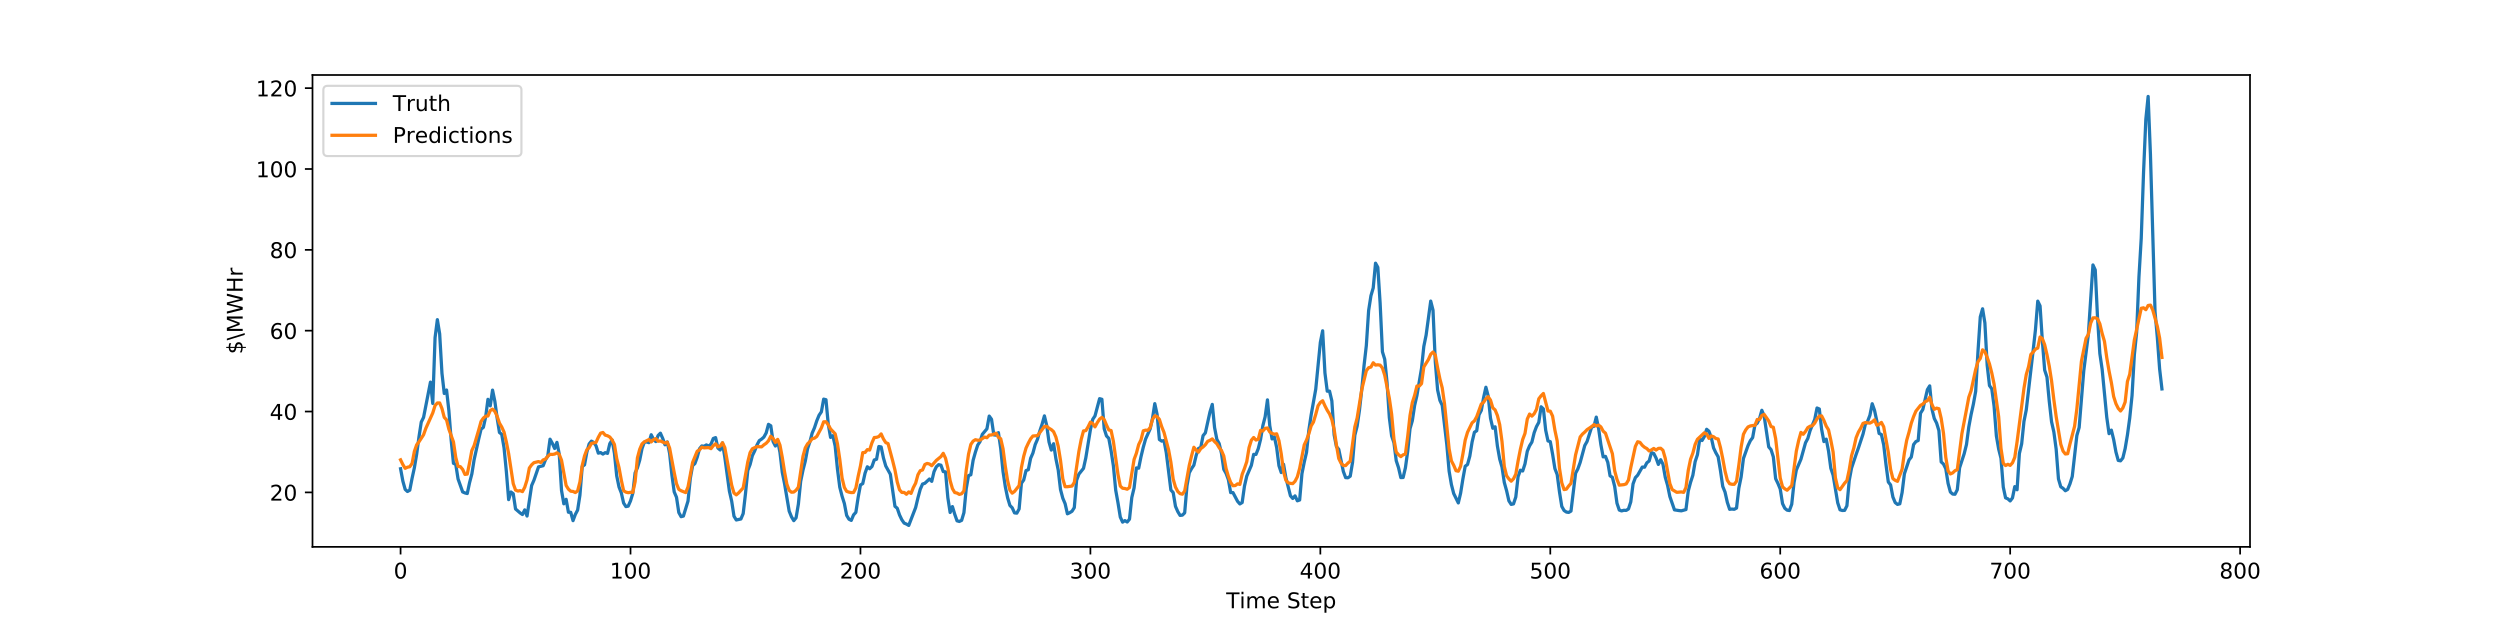 <?xml version="1.0" encoding="utf-8" standalone="no"?>
<!DOCTYPE svg PUBLIC "-//W3C//DTD SVG 1.1//EN"
  "http://www.w3.org/Graphics/SVG/1.1/DTD/svg11.dtd">
<!-- Created with matplotlib (http://matplotlib.org/) -->
<svg height="288pt" version="1.1" viewBox="0 0 1152 288" width="1152pt" xmlns="http://www.w3.org/2000/svg" xmlns:xlink="http://www.w3.org/1999/xlink">
 <defs>
  <style type="text/css">
*{stroke-linecap:butt;stroke-linejoin:round;}
  </style>
 </defs>
 <g id="figure_1">
  <g id="patch_1">
   <path d="M 0 288 
L 1152 288 
L 1152 0 
L 0 0 
z
" style="fill:#ffffff;"/>
  </g>
  <g id="axes_1">
   <g id="patch_2">
    <path d="M 144 252 
L 1036.8 252 
L 1036.8 34.56 
L 144 34.56 
z
" style="fill:#ffffff;"/>
   </g>
   <g id="matplotlib.axis_1">
    <g id="xtick_1">
     <g id="line2d_1">
      <defs>
       <path d="M 0 0 
L 0 3.5 
" id="m31985510e9" style="stroke:#000000;stroke-width:0.8;"/>
      </defs>
      <g>
       <use style="stroke:#000000;stroke-width:0.8;" x="184.582" xlink:href="#m31985510e9" y="252"/>
      </g>
     </g>
     <g id="text_1">
      <!-- 0 -->
      <defs>
       <path d="M 31.781 66.406 
Q 24.172 66.406 20.328 58.906 
Q 16.5 51.422 16.5 36.375 
Q 16.5 21.391 20.328 13.891 
Q 24.172 6.391 31.781 6.391 
Q 39.453 6.391 43.281 13.891 
Q 47.125 21.391 47.125 36.375 
Q 47.125 51.422 43.281 58.906 
Q 39.453 66.406 31.781 66.406 
z
M 31.781 74.219 
Q 44.047 74.219 50.516 64.516 
Q 56.984 54.828 56.984 36.375 
Q 56.984 17.969 50.516 8.266 
Q 44.047 -1.422 31.781 -1.422 
Q 19.531 -1.422 13.062 8.266 
Q 6.594 17.969 6.594 36.375 
Q 6.594 54.828 13.062 64.516 
Q 19.531 74.219 31.781 74.219 
z
" id="DejaVuSans-30"/>
      </defs>
      <g transform="translate(181.401 266.598)scale(0.1 -0.1)">
       <use xlink:href="#DejaVuSans-30"/>
      </g>
     </g>
    </g>
    <g id="xtick_2">
     <g id="line2d_2">
      <g>
       <use style="stroke:#000000;stroke-width:0.8;" x="290.54" xlink:href="#m31985510e9" y="252"/>
      </g>
     </g>
     <g id="text_2">
      <!-- 100 -->
      <defs>
       <path d="M 12.406 8.297 
L 28.516 8.297 
L 28.516 63.922 
L 10.984 60.406 
L 10.984 69.391 
L 28.422 72.906 
L 38.281 72.906 
L 38.281 8.297 
L 54.391 8.297 
L 54.391 0 
L 12.406 0 
z
" id="DejaVuSans-31"/>
      </defs>
      <g transform="translate(280.996 266.598)scale(0.1 -0.1)">
       <use xlink:href="#DejaVuSans-31"/>
       <use x="63.623" xlink:href="#DejaVuSans-30"/>
       <use x="127.246" xlink:href="#DejaVuSans-30"/>
      </g>
     </g>
    </g>
    <g id="xtick_3">
     <g id="line2d_3">
      <g>
       <use style="stroke:#000000;stroke-width:0.8;" x="396.497" xlink:href="#m31985510e9" y="252"/>
      </g>
     </g>
     <g id="text_3">
      <!-- 200 -->
      <defs>
       <path d="M 19.188 8.297 
L 53.609 8.297 
L 53.609 0 
L 7.328 0 
L 7.328 8.297 
Q 12.938 14.109 22.625 23.891 
Q 32.328 33.688 34.812 36.531 
Q 39.547 41.844 41.422 45.531 
Q 43.312 49.219 43.312 52.781 
Q 43.312 58.594 39.234 62.25 
Q 35.156 65.922 28.609 65.922 
Q 23.969 65.922 18.812 64.312 
Q 13.672 62.703 7.812 59.422 
L 7.812 69.391 
Q 13.766 71.781 18.938 73 
Q 24.125 74.219 28.422 74.219 
Q 39.75 74.219 46.484 68.547 
Q 53.219 62.891 53.219 53.422 
Q 53.219 48.922 51.531 44.891 
Q 49.859 40.875 45.406 35.406 
Q 44.188 33.984 37.641 27.219 
Q 31.109 20.453 19.188 8.297 
z
" id="DejaVuSans-32"/>
      </defs>
      <g transform="translate(386.954 266.598)scale(0.1 -0.1)">
       <use xlink:href="#DejaVuSans-32"/>
       <use x="63.623" xlink:href="#DejaVuSans-30"/>
       <use x="127.246" xlink:href="#DejaVuSans-30"/>
      </g>
     </g>
    </g>
    <g id="xtick_4">
     <g id="line2d_4">
      <g>
       <use style="stroke:#000000;stroke-width:0.8;" x="502.455" xlink:href="#m31985510e9" y="252"/>
      </g>
     </g>
     <g id="text_4">
      <!-- 300 -->
      <defs>
       <path d="M 40.578 39.312 
Q 47.656 37.797 51.625 33 
Q 55.609 28.219 55.609 21.188 
Q 55.609 10.406 48.188 4.484 
Q 40.766 -1.422 27.094 -1.422 
Q 22.516 -1.422 17.656 -0.516 
Q 12.797 0.391 7.625 2.203 
L 7.625 11.719 
Q 11.719 9.328 16.594 8.109 
Q 21.484 6.891 26.812 6.891 
Q 36.078 6.891 40.938 10.547 
Q 45.797 14.203 45.797 21.188 
Q 45.797 27.641 41.281 31.266 
Q 36.766 34.906 28.719 34.906 
L 20.219 34.906 
L 20.219 43.016 
L 29.109 43.016 
Q 36.375 43.016 40.234 45.922 
Q 44.094 48.828 44.094 54.297 
Q 44.094 59.906 40.109 62.906 
Q 36.141 65.922 28.719 65.922 
Q 24.656 65.922 20.016 65.031 
Q 15.375 64.156 9.812 62.312 
L 9.812 71.094 
Q 15.438 72.656 20.344 73.438 
Q 25.25 74.219 29.594 74.219 
Q 40.828 74.219 47.359 69.109 
Q 53.906 64.016 53.906 55.328 
Q 53.906 49.266 50.438 45.094 
Q 46.969 40.922 40.578 39.312 
z
" id="DejaVuSans-33"/>
      </defs>
      <g transform="translate(492.911 266.598)scale(0.1 -0.1)">
       <use xlink:href="#DejaVuSans-33"/>
       <use x="63.623" xlink:href="#DejaVuSans-30"/>
       <use x="127.246" xlink:href="#DejaVuSans-30"/>
      </g>
     </g>
    </g>
    <g id="xtick_5">
     <g id="line2d_5">
      <g>
       <use style="stroke:#000000;stroke-width:0.8;" x="608.413" xlink:href="#m31985510e9" y="252"/>
      </g>
     </g>
     <g id="text_5">
      <!-- 400 -->
      <defs>
       <path d="M 37.797 64.312 
L 12.891 25.391 
L 37.797 25.391 
z
M 35.203 72.906 
L 47.609 72.906 
L 47.609 25.391 
L 58.016 25.391 
L 58.016 17.188 
L 47.609 17.188 
L 47.609 0 
L 37.797 0 
L 37.797 17.188 
L 4.891 17.188 
L 4.891 26.703 
z
" id="DejaVuSans-34"/>
      </defs>
      <g transform="translate(598.869 266.598)scale(0.1 -0.1)">
       <use xlink:href="#DejaVuSans-34"/>
       <use x="63.623" xlink:href="#DejaVuSans-30"/>
       <use x="127.246" xlink:href="#DejaVuSans-30"/>
      </g>
     </g>
    </g>
    <g id="xtick_6">
     <g id="line2d_6">
      <g>
       <use style="stroke:#000000;stroke-width:0.8;" x="714.371" xlink:href="#m31985510e9" y="252"/>
      </g>
     </g>
     <g id="text_6">
      <!-- 500 -->
      <defs>
       <path d="M 10.797 72.906 
L 49.516 72.906 
L 49.516 64.594 
L 19.828 64.594 
L 19.828 46.734 
Q 21.969 47.469 24.109 47.828 
Q 26.266 48.188 28.422 48.188 
Q 40.625 48.188 47.75 41.5 
Q 54.891 34.812 54.891 23.391 
Q 54.891 11.625 47.562 5.094 
Q 40.234 -1.422 26.906 -1.422 
Q 22.312 -1.422 17.547 -0.641 
Q 12.797 0.141 7.719 1.703 
L 7.719 11.625 
Q 12.109 9.234 16.797 8.062 
Q 21.484 6.891 26.703 6.891 
Q 35.156 6.891 40.078 11.328 
Q 45.016 15.766 45.016 23.391 
Q 45.016 31 40.078 35.438 
Q 35.156 39.891 26.703 39.891 
Q 22.75 39.891 18.812 39.016 
Q 14.891 38.141 10.797 36.281 
z
" id="DejaVuSans-35"/>
      </defs>
      <g transform="translate(704.827 266.598)scale(0.1 -0.1)">
       <use xlink:href="#DejaVuSans-35"/>
       <use x="63.623" xlink:href="#DejaVuSans-30"/>
       <use x="127.246" xlink:href="#DejaVuSans-30"/>
      </g>
     </g>
    </g>
    <g id="xtick_7">
     <g id="line2d_7">
      <g>
       <use style="stroke:#000000;stroke-width:0.8;" x="820.328" xlink:href="#m31985510e9" y="252"/>
      </g>
     </g>
     <g id="text_7">
      <!-- 600 -->
      <defs>
       <path d="M 33.016 40.375 
Q 26.375 40.375 22.484 35.828 
Q 18.609 31.297 18.609 23.391 
Q 18.609 15.531 22.484 10.953 
Q 26.375 6.391 33.016 6.391 
Q 39.656 6.391 43.531 10.953 
Q 47.406 15.531 47.406 23.391 
Q 47.406 31.297 43.531 35.828 
Q 39.656 40.375 33.016 40.375 
z
M 52.594 71.297 
L 52.594 62.312 
Q 48.875 64.062 45.094 64.984 
Q 41.312 65.922 37.594 65.922 
Q 27.828 65.922 22.672 59.328 
Q 17.531 52.734 16.797 39.406 
Q 19.672 43.656 24.016 45.922 
Q 28.375 48.188 33.594 48.188 
Q 44.578 48.188 50.953 41.516 
Q 57.328 34.859 57.328 23.391 
Q 57.328 12.156 50.688 5.359 
Q 44.047 -1.422 33.016 -1.422 
Q 20.359 -1.422 13.672 8.266 
Q 6.984 17.969 6.984 36.375 
Q 6.984 53.656 15.188 63.938 
Q 23.391 74.219 37.203 74.219 
Q 40.922 74.219 44.703 73.484 
Q 48.484 72.75 52.594 71.297 
z
" id="DejaVuSans-36"/>
      </defs>
      <g transform="translate(810.785 266.598)scale(0.1 -0.1)">
       <use xlink:href="#DejaVuSans-36"/>
       <use x="63.623" xlink:href="#DejaVuSans-30"/>
       <use x="127.246" xlink:href="#DejaVuSans-30"/>
      </g>
     </g>
    </g>
    <g id="xtick_8">
     <g id="line2d_8">
      <g>
       <use style="stroke:#000000;stroke-width:0.8;" x="926.286" xlink:href="#m31985510e9" y="252"/>
      </g>
     </g>
     <g id="text_8">
      <!-- 700 -->
      <defs>
       <path d="M 8.203 72.906 
L 55.078 72.906 
L 55.078 68.703 
L 28.609 0 
L 18.312 0 
L 43.219 64.594 
L 8.203 64.594 
z
" id="DejaVuSans-37"/>
      </defs>
      <g transform="translate(916.742 266.598)scale(0.1 -0.1)">
       <use xlink:href="#DejaVuSans-37"/>
       <use x="63.623" xlink:href="#DejaVuSans-30"/>
       <use x="127.246" xlink:href="#DejaVuSans-30"/>
      </g>
     </g>
    </g>
    <g id="xtick_9">
     <g id="line2d_9">
      <g>
       <use style="stroke:#000000;stroke-width:0.8;" x="1032.244" xlink:href="#m31985510e9" y="252"/>
      </g>
     </g>
     <g id="text_9">
      <!-- 800 -->
      <defs>
       <path d="M 31.781 34.625 
Q 24.75 34.625 20.719 30.859 
Q 16.703 27.094 16.703 20.516 
Q 16.703 13.922 20.719 10.156 
Q 24.75 6.391 31.781 6.391 
Q 38.812 6.391 42.859 10.172 
Q 46.922 13.969 46.922 20.516 
Q 46.922 27.094 42.891 30.859 
Q 38.875 34.625 31.781 34.625 
z
M 21.922 38.812 
Q 15.578 40.375 12.031 44.719 
Q 8.5 49.078 8.5 55.328 
Q 8.5 64.062 14.719 69.141 
Q 20.953 74.219 31.781 74.219 
Q 42.672 74.219 48.875 69.141 
Q 55.078 64.062 55.078 55.328 
Q 55.078 49.078 51.531 44.719 
Q 48 40.375 41.703 38.812 
Q 48.828 37.156 52.797 32.312 
Q 56.781 27.484 56.781 20.516 
Q 56.781 9.906 50.312 4.234 
Q 43.844 -1.422 31.781 -1.422 
Q 19.734 -1.422 13.25 4.234 
Q 6.781 9.906 6.781 20.516 
Q 6.781 27.484 10.781 32.312 
Q 14.797 37.156 21.922 38.812 
z
M 18.312 54.391 
Q 18.312 48.734 21.844 45.562 
Q 25.391 42.391 31.781 42.391 
Q 38.141 42.391 41.719 45.562 
Q 45.312 48.734 45.312 54.391 
Q 45.312 60.062 41.719 63.234 
Q 38.141 66.406 31.781 66.406 
Q 25.391 66.406 21.844 63.234 
Q 18.312 60.062 18.312 54.391 
z
" id="DejaVuSans-38"/>
      </defs>
      <g transform="translate(1022.7 266.598)scale(0.1 -0.1)">
       <use xlink:href="#DejaVuSans-38"/>
       <use x="63.623" xlink:href="#DejaVuSans-30"/>
       <use x="127.246" xlink:href="#DejaVuSans-30"/>
      </g>
     </g>
    </g>
    <g id="text_10">
     <!-- Time Step -->
     <defs>
      <path d="M -0.297 72.906 
L 61.375 72.906 
L 61.375 64.594 
L 35.5 64.594 
L 35.5 0 
L 25.594 0 
L 25.594 64.594 
L -0.297 64.594 
z
" id="DejaVuSans-54"/>
      <path d="M 9.422 54.688 
L 18.406 54.688 
L 18.406 0 
L 9.422 0 
z
M 9.422 75.984 
L 18.406 75.984 
L 18.406 64.594 
L 9.422 64.594 
z
" id="DejaVuSans-69"/>
      <path d="M 52 44.188 
Q 55.375 50.25 60.062 53.125 
Q 64.75 56 71.094 56 
Q 79.641 56 84.281 50.016 
Q 88.922 44.047 88.922 33.016 
L 88.922 0 
L 79.891 0 
L 79.891 32.719 
Q 79.891 40.578 77.094 44.375 
Q 74.312 48.188 68.609 48.188 
Q 61.625 48.188 57.562 43.547 
Q 53.516 38.922 53.516 30.906 
L 53.516 0 
L 44.484 0 
L 44.484 32.719 
Q 44.484 40.625 41.703 44.406 
Q 38.922 48.188 33.109 48.188 
Q 26.219 48.188 22.156 43.531 
Q 18.109 38.875 18.109 30.906 
L 18.109 0 
L 9.078 0 
L 9.078 54.688 
L 18.109 54.688 
L 18.109 46.188 
Q 21.188 51.219 25.484 53.609 
Q 29.781 56 35.688 56 
Q 41.656 56 45.828 52.969 
Q 50 49.953 52 44.188 
z
" id="DejaVuSans-6d"/>
      <path d="M 56.203 29.594 
L 56.203 25.203 
L 14.891 25.203 
Q 15.484 15.922 20.484 11.062 
Q 25.484 6.203 34.422 6.203 
Q 39.594 6.203 44.453 7.469 
Q 49.312 8.734 54.109 11.281 
L 54.109 2.781 
Q 49.266 0.734 44.188 -0.344 
Q 39.109 -1.422 33.891 -1.422 
Q 20.797 -1.422 13.156 6.188 
Q 5.516 13.812 5.516 26.812 
Q 5.516 40.234 12.766 48.109 
Q 20.016 56 32.328 56 
Q 43.359 56 49.781 48.891 
Q 56.203 41.797 56.203 29.594 
z
M 47.219 32.234 
Q 47.125 39.594 43.094 43.984 
Q 39.062 48.391 32.422 48.391 
Q 24.906 48.391 20.391 44.141 
Q 15.875 39.891 15.188 32.172 
z
" id="DejaVuSans-65"/>
      <path id="DejaVuSans-20"/>
      <path d="M 53.516 70.516 
L 53.516 60.891 
Q 47.906 63.578 42.922 64.891 
Q 37.938 66.219 33.297 66.219 
Q 25.25 66.219 20.875 63.094 
Q 16.5 59.969 16.5 54.203 
Q 16.5 49.359 19.406 46.891 
Q 22.312 44.438 30.422 42.922 
L 36.375 41.703 
Q 47.406 39.594 52.656 34.297 
Q 57.906 29 57.906 20.125 
Q 57.906 9.516 50.797 4.047 
Q 43.703 -1.422 29.984 -1.422 
Q 24.812 -1.422 18.969 -0.25 
Q 13.141 0.922 6.891 3.219 
L 6.891 13.375 
Q 12.891 10.016 18.656 8.297 
Q 24.422 6.594 29.984 6.594 
Q 38.422 6.594 43.016 9.906 
Q 47.609 13.234 47.609 19.391 
Q 47.609 24.75 44.312 27.781 
Q 41.016 30.812 33.5 32.328 
L 27.484 33.5 
Q 16.453 35.688 11.516 40.375 
Q 6.594 45.062 6.594 53.422 
Q 6.594 63.094 13.406 68.656 
Q 20.219 74.219 32.172 74.219 
Q 37.312 74.219 42.625 73.281 
Q 47.953 72.359 53.516 70.516 
z
" id="DejaVuSans-53"/>
      <path d="M 18.312 70.219 
L 18.312 54.688 
L 36.812 54.688 
L 36.812 47.703 
L 18.312 47.703 
L 18.312 18.016 
Q 18.312 11.328 20.141 9.422 
Q 21.969 7.516 27.594 7.516 
L 36.812 7.516 
L 36.812 0 
L 27.594 0 
Q 17.188 0 13.234 3.875 
Q 9.281 7.766 9.281 18.016 
L 9.281 47.703 
L 2.688 47.703 
L 2.688 54.688 
L 9.281 54.688 
L 9.281 70.219 
z
" id="DejaVuSans-74"/>
      <path d="M 18.109 8.203 
L 18.109 -20.797 
L 9.078 -20.797 
L 9.078 54.688 
L 18.109 54.688 
L 18.109 46.391 
Q 20.953 51.266 25.266 53.625 
Q 29.594 56 35.594 56 
Q 45.562 56 51.781 48.094 
Q 58.016 40.188 58.016 27.297 
Q 58.016 14.406 51.781 6.484 
Q 45.562 -1.422 35.594 -1.422 
Q 29.594 -1.422 25.266 0.953 
Q 20.953 3.328 18.109 8.203 
z
M 48.688 27.297 
Q 48.688 37.203 44.609 42.844 
Q 40.531 48.484 33.406 48.484 
Q 26.266 48.484 22.188 42.844 
Q 18.109 37.203 18.109 27.297 
Q 18.109 17.391 22.188 11.75 
Q 26.266 6.109 33.406 6.109 
Q 40.531 6.109 44.609 11.75 
Q 48.688 17.391 48.688 27.297 
z
" id="DejaVuSans-70"/>
     </defs>
     <g transform="translate(565.038 280.277)scale(0.1 -0.1)">
      <use xlink:href="#DejaVuSans-54"/>
      <use x="61.037" xlink:href="#DejaVuSans-69"/>
      <use x="88.82" xlink:href="#DejaVuSans-6d"/>
      <use x="186.232" xlink:href="#DejaVuSans-65"/>
      <use x="247.756" xlink:href="#DejaVuSans-20"/>
      <use x="279.543" xlink:href="#DejaVuSans-53"/>
      <use x="343.02" xlink:href="#DejaVuSans-74"/>
      <use x="382.229" xlink:href="#DejaVuSans-65"/>
      <use x="443.752" xlink:href="#DejaVuSans-70"/>
     </g>
    </g>
   </g>
   <g id="matplotlib.axis_2">
    <g id="ytick_1">
     <g id="line2d_10">
      <defs>
       <path d="M 0 0 
L -3.5 0 
" id="m943bf4f6ff" style="stroke:#000000;stroke-width:0.8;"/>
      </defs>
      <g>
       <use style="stroke:#000000;stroke-width:0.8;" x="144" xlink:href="#m943bf4f6ff" y="226.892"/>
      </g>
     </g>
     <g id="text_11">
      <!-- 20 -->
      <g transform="translate(124.275 230.691)scale(0.1 -0.1)">
       <use xlink:href="#DejaVuSans-32"/>
       <use x="63.623" xlink:href="#DejaVuSans-30"/>
      </g>
     </g>
    </g>
    <g id="ytick_2">
     <g id="line2d_11">
      <g>
       <use style="stroke:#000000;stroke-width:0.8;" x="144" xlink:href="#m943bf4f6ff" y="189.637"/>
      </g>
     </g>
     <g id="text_12">
      <!-- 40 -->
      <g transform="translate(124.275 193.436)scale(0.1 -0.1)">
       <use xlink:href="#DejaVuSans-34"/>
       <use x="63.623" xlink:href="#DejaVuSans-30"/>
      </g>
     </g>
    </g>
    <g id="ytick_3">
     <g id="line2d_12">
      <g>
       <use style="stroke:#000000;stroke-width:0.8;" x="144" xlink:href="#m943bf4f6ff" y="152.381"/>
      </g>
     </g>
     <g id="text_13">
      <!-- 60 -->
      <g transform="translate(124.275 156.18)scale(0.1 -0.1)">
       <use xlink:href="#DejaVuSans-36"/>
       <use x="63.623" xlink:href="#DejaVuSans-30"/>
      </g>
     </g>
    </g>
    <g id="ytick_4">
     <g id="line2d_13">
      <g>
       <use style="stroke:#000000;stroke-width:0.8;" x="144" xlink:href="#m943bf4f6ff" y="115.126"/>
      </g>
     </g>
     <g id="text_14">
      <!-- 80 -->
      <g transform="translate(124.275 118.925)scale(0.1 -0.1)">
       <use xlink:href="#DejaVuSans-38"/>
       <use x="63.623" xlink:href="#DejaVuSans-30"/>
      </g>
     </g>
    </g>
    <g id="ytick_5">
     <g id="line2d_14">
      <g>
       <use style="stroke:#000000;stroke-width:0.8;" x="144" xlink:href="#m943bf4f6ff" y="77.87"/>
      </g>
     </g>
     <g id="text_15">
      <!-- 100 -->
      <g transform="translate(117.912 81.669)scale(0.1 -0.1)">
       <use xlink:href="#DejaVuSans-31"/>
       <use x="63.623" xlink:href="#DejaVuSans-30"/>
       <use x="127.246" xlink:href="#DejaVuSans-30"/>
      </g>
     </g>
    </g>
    <g id="ytick_6">
     <g id="line2d_15">
      <g>
       <use style="stroke:#000000;stroke-width:0.8;" x="144" xlink:href="#m943bf4f6ff" y="40.615"/>
      </g>
     </g>
     <g id="text_16">
      <!-- 120 -->
      <g transform="translate(117.912 44.414)scale(0.1 -0.1)">
       <use xlink:href="#DejaVuSans-31"/>
       <use x="63.623" xlink:href="#DejaVuSans-32"/>
       <use x="127.246" xlink:href="#DejaVuSans-30"/>
      </g>
     </g>
    </g>
    <g id="text_17">
     <!-- $\MWHr -->
     <defs>
      <path d="M 33.797 -14.703 
L 28.906 -14.703 
L 28.859 0 
Q 23.734 0.094 18.609 1.188 
Q 13.484 2.297 8.297 4.5 
L 8.297 13.281 
Q 13.281 10.156 18.375 8.562 
Q 23.484 6.984 28.906 6.938 
L 28.906 29.203 
Q 18.109 30.953 13.203 35.156 
Q 8.297 39.359 8.297 46.688 
Q 8.297 54.641 13.625 59.219 
Q 18.953 63.812 28.906 64.5 
L 28.906 75.984 
L 33.797 75.984 
L 33.797 64.656 
Q 38.328 64.453 42.578 63.688 
Q 46.828 62.938 50.875 61.625 
L 50.875 53.078 
Q 46.828 55.125 42.547 56.25 
Q 38.281 57.375 33.797 57.562 
L 33.797 36.719 
Q 44.875 35.016 50.094 30.609 
Q 55.328 26.219 55.328 18.609 
Q 55.328 10.359 49.781 5.594 
Q 44.234 0.828 33.797 0.094 
z
M 28.906 37.594 
L 28.906 57.625 
Q 23.25 56.984 20.266 54.391 
Q 17.281 51.812 17.281 47.516 
Q 17.281 43.312 20.031 40.969 
Q 22.797 38.625 28.906 37.594 
z
M 33.797 28.219 
L 33.797 7.078 
Q 39.984 7.906 43.141 10.594 
Q 46.297 13.281 46.297 17.672 
Q 46.297 21.969 43.281 24.5 
Q 40.281 27.047 33.797 28.219 
z
" id="DejaVuSans-24"/>
      <path d="M 8.297 72.906 
L 33.688 -9.281 
L 25.391 -9.281 
L 0 72.906 
z
" id="DejaVuSans-5c"/>
      <path d="M 9.812 72.906 
L 24.516 72.906 
L 43.109 23.297 
L 61.812 72.906 
L 76.516 72.906 
L 76.516 0 
L 66.891 0 
L 66.891 64.016 
L 48.094 14.016 
L 38.188 14.016 
L 19.391 64.016 
L 19.391 0 
L 9.812 0 
z
" id="DejaVuSans-4d"/>
      <path d="M 3.328 72.906 
L 13.281 72.906 
L 28.609 11.281 
L 43.891 72.906 
L 54.984 72.906 
L 70.312 11.281 
L 85.594 72.906 
L 95.609 72.906 
L 77.297 0 
L 64.891 0 
L 49.516 63.281 
L 33.984 0 
L 21.578 0 
z
" id="DejaVuSans-57"/>
      <path d="M 9.812 72.906 
L 19.672 72.906 
L 19.672 43.016 
L 55.516 43.016 
L 55.516 72.906 
L 65.375 72.906 
L 65.375 0 
L 55.516 0 
L 55.516 34.719 
L 19.672 34.719 
L 19.672 0 
L 9.812 0 
z
" id="DejaVuSans-48"/>
      <path d="M 41.109 46.297 
Q 39.594 47.172 37.812 47.578 
Q 36.031 48 33.891 48 
Q 26.266 48 22.188 43.047 
Q 18.109 38.094 18.109 28.812 
L 18.109 0 
L 9.078 0 
L 9.078 54.688 
L 18.109 54.688 
L 18.109 46.188 
Q 20.953 51.172 25.484 53.578 
Q 30.031 56 36.531 56 
Q 37.453 56 38.578 55.875 
Q 39.703 55.766 41.062 55.516 
z
" id="DejaVuSans-72"/>
     </defs>
     <g transform="translate(111.833 163.219)rotate(-90)scale(0.1 -0.1)">
      <use xlink:href="#DejaVuSans-24"/>
      <use x="63.623" xlink:href="#DejaVuSans-5c"/>
      <use x="97.314" xlink:href="#DejaVuSans-4d"/>
      <use x="183.594" xlink:href="#DejaVuSans-57"/>
      <use x="282.471" xlink:href="#DejaVuSans-48"/>
      <use x="357.666" xlink:href="#DejaVuSans-72"/>
     </g>
    </g>
   </g>
   <g id="line2d_16">
    <path clip-path="url(#p7ee56b1c9b)" d="M 184.582 216.011 
L 185.641 221.704 
L 186.701 225.505 
L 187.761 226.48 
L 188.82 225.876 
L 189.88 220.417 
L 190.939 215.562 
L 191.999 209.265 
L 193.058 201.369 
L 194.118 194.486 
L 195.178 192.342 
L 198.356 176.082 
L 199.416 185.908 
L 200.475 155.591 
L 201.535 147.305 
L 202.595 153.836 
L 203.654 172.007 
L 204.714 181.307 
L 205.773 179.727 
L 206.833 189.164 
L 207.893 202.714 
L 208.952 213.495 
L 210.012 213.963 
L 211.071 220.709 
L 213.19 226.675 
L 214.25 227.143 
L 215.31 227.416 
L 216.369 222.444 
L 217.429 218.389 
L 218.488 211.76 
L 220.607 202.187 
L 221.667 197.781 
L 222.727 196.943 
L 223.786 192.147 
L 224.846 184.017 
L 225.905 187.019 
L 226.965 179.766 
L 228.024 184.914 
L 229.084 192.654 
L 230.144 199.283 
L 231.203 200.121 
L 232.263 206.36 
L 233.322 217.219 
L 234.382 230.223 
L 235.442 226.714 
L 236.501 227.513 
L 237.561 234.532 
L 239.68 236.365 
L 240.739 237.086 
L 241.799 234.961 
L 242.859 237.788 
L 244.978 223.731 
L 246.037 221.294 
L 248.156 215.133 
L 250.276 214.607 
L 251.335 211.916 
L 252.395 210.181 
L 253.454 202.382 
L 254.514 204.293 
L 255.574 206.652 
L 256.633 203.845 
L 257.693 209.226 
L 258.752 226.032 
L 259.812 232.154 
L 260.871 230.087 
L 261.931 236.033 
L 262.991 236.072 
L 264.05 239.913 
L 265.11 237.047 
L 266.169 235.039 
L 267.229 228.137 
L 268.288 214.977 
L 269.348 214.197 
L 270.408 208.407 
L 271.467 204.586 
L 272.527 203.279 
L 273.586 203.864 
L 274.646 205.424 
L 275.705 208.816 
L 276.765 208.543 
L 277.825 209.245 
L 278.884 208.582 
L 279.944 208.914 
L 281.003 204.43 
L 282.063 202.753 
L 283.123 208.836 
L 284.182 219.266 
L 285.242 224.414 
L 286.301 227.124 
L 287.361 231.803 
L 288.42 233.44 
L 289.48 233.226 
L 290.54 230.808 
L 291.599 227.28 
L 292.659 217.902 
L 293.718 215.582 
L 294.778 212.033 
L 295.837 206.711 
L 296.897 203.747 
L 297.957 203.63 
L 299.016 203.981 
L 300.076 200.335 
L 301.135 202.441 
L 302.195 203.494 
L 303.254 200.686 
L 304.314 199.614 
L 305.374 202.032 
L 306.433 204.956 
L 307.493 203.65 
L 308.552 208.933 
L 309.612 218.915 
L 310.672 226.656 
L 311.731 229.151 
L 312.791 236.17 
L 313.85 238.081 
L 314.91 237.808 
L 317.029 230.906 
L 318.089 220.456 
L 319.148 214.568 
L 320.208 213.612 
L 321.267 210.707 
L 322.327 206.789 
L 323.386 205.502 
L 324.446 205.638 
L 325.506 205.014 
L 326.565 205.599 
L 327.625 204.664 
L 328.684 202.051 
L 329.744 201.661 
L 330.804 206.457 
L 331.863 207.354 
L 332.923 204.098 
L 333.982 210.649 
L 336.101 226.285 
L 337.161 230.964 
L 338.221 237.866 
L 339.28 239.601 
L 341.399 239.153 
L 342.459 236.657 
L 343.518 227.494 
L 344.578 216.79 
L 345.638 214.061 
L 346.697 209.947 
L 347.757 207.783 
L 348.816 205.053 
L 349.876 203.045 
L 350.935 202.343 
L 351.995 201.408 
L 353.055 199.497 
L 354.114 195.539 
L 355.174 196.202 
L 356.233 203.455 
L 357.293 205.521 
L 358.353 203.065 
L 359.412 208.504 
L 360.472 217.648 
L 361.531 222.971 
L 363.65 235.527 
L 364.71 238.139 
L 365.77 239.913 
L 366.829 238.607 
L 367.889 232.31 
L 368.948 221.82 
L 370.008 216.654 
L 371.067 212.521 
L 372.127 206.769 
L 373.187 203.611 
L 374.246 199.575 
L 375.306 197.138 
L 376.365 193.921 
L 377.425 191.347 
L 378.485 189.788 
L 379.544 183.919 
L 380.604 184.192 
L 381.663 195.5 
L 382.723 201.544 
L 383.782 200.764 
L 384.842 205.521 
L 385.902 216.186 
L 386.961 224.472 
L 388.021 228.625 
L 389.08 231.998 
L 390.14 237.496 
L 391.199 239.25 
L 392.259 239.796 
L 393.319 237.262 
L 394.378 236.092 
L 395.438 229.171 
L 396.497 223.478 
L 397.557 222.834 
L 398.616 218.038 
L 399.676 215.094 
L 400.736 215.991 
L 401.795 214.977 
L 402.855 211.955 
L 403.914 211.624 
L 404.974 205.755 
L 406.034 205.95 
L 407.093 211.039 
L 408.153 214.724 
L 410.272 218.545 
L 412.391 233.304 
L 413.451 234.201 
L 414.51 237.301 
L 415.57 239.523 
L 416.629 241.044 
L 417.689 241.492 
L 418.748 242.116 
L 421.927 233.869 
L 422.987 229.424 
L 424.046 225.466 
L 425.106 223.049 
L 426.165 222.698 
L 428.285 220.729 
L 429.344 221.801 
L 430.404 217.336 
L 431.463 215.094 
L 432.523 214.119 
L 433.583 214.353 
L 434.642 217.297 
L 435.702 217.434 
L 436.761 229.288 
L 437.821 236.15 
L 438.88 233.44 
L 439.94 236.969 
L 441 239.991 
L 442.059 240.284 
L 443.119 239.777 
L 444.178 236.228 
L 445.238 225.193 
L 446.297 219.149 
L 447.357 218.779 
L 448.417 212.092 
L 449.476 208.309 
L 450.536 205.092 
L 451.595 203.494 
L 452.655 200.14 
L 454.774 197.606 
L 455.834 191.737 
L 456.893 193.2 
L 457.953 200.394 
L 459.012 200.53 
L 460.072 199.36 
L 461.132 206.691 
L 462.191 217.258 
L 463.251 224.316 
L 464.31 229.385 
L 465.37 232.914 
L 466.429 233.986 
L 467.489 236.326 
L 468.549 236.462 
L 469.608 234.532 
L 470.668 222.678 
L 471.727 221.177 
L 472.787 216.849 
L 473.846 216.439 
L 474.906 211.195 
L 475.966 208.777 
L 477.025 204.839 
L 478.085 202.402 
L 479.144 198.6 
L 480.204 195.442 
L 481.264 191.64 
L 482.323 196.066 
L 483.383 203.65 
L 484.442 207.393 
L 485.502 204.469 
L 486.561 211.409 
L 487.621 216.537 
L 488.681 225.583 
L 489.74 229.58 
L 490.8 232.095 
L 491.859 236.755 
L 492.919 236.248 
L 493.978 235.585 
L 495.038 233.908 
L 496.098 221.314 
L 497.157 218.467 
L 499.276 215.816 
L 500.336 211 
L 502.455 198.035 
L 503.515 193.258 
L 504.574 191.659 
L 506.693 183.705 
L 507.753 183.997 
L 508.813 197.567 
L 509.872 200.881 
L 510.932 201.993 
L 511.991 207.744 
L 513.051 214.685 
L 514.11 225.837 
L 515.17 231.705 
L 516.23 238.256 
L 517.289 240.596 
L 518.349 239.894 
L 519.408 240.537 
L 520.468 239.231 
L 521.527 229.268 
L 522.587 224.823 
L 523.647 215.621 
L 524.706 215.738 
L 525.766 210.474 
L 526.825 206.067 
L 527.885 202.304 
L 530.004 197.586 
L 531.064 192.849 
L 532.123 186.005 
L 533.183 190.918 
L 534.242 202.538 
L 535.302 203.26 
L 536.362 203.026 
L 537.421 208.602 
L 539.54 225.798 
L 540.6 226.968 
L 541.659 233.323 
L 542.719 235.741 
L 543.779 237.496 
L 544.838 237.379 
L 545.898 236.326 
L 546.957 223.887 
L 548.017 217.863 
L 549.076 215.913 
L 550.136 214.353 
L 551.196 209.869 
L 552.255 206.652 
L 553.315 206.165 
L 554.374 200.745 
L 555.434 199.458 
L 557.553 189.827 
L 558.613 186.356 
L 559.672 197.021 
L 560.732 202.48 
L 561.791 204.391 
L 562.851 208.875 
L 563.911 216.264 
L 564.97 218.116 
L 566.03 221.002 
L 567.089 226.987 
L 568.149 226.987 
L 570.268 231.003 
L 571.328 232.212 
L 572.387 231.569 
L 573.447 224.004 
L 574.506 219.403 
L 576.625 214.431 
L 577.685 209.382 
L 578.745 209.401 
L 579.804 206.75 
L 580.864 202.48 
L 581.923 196.144 
L 582.983 192.01 
L 584.043 184.27 
L 585.102 196.124 
L 586.162 202.265 
L 587.221 201.291 
L 588.281 206.223 
L 589.34 214.607 
L 590.4 217.746 
L 591.46 213.963 
L 592.519 220.085 
L 594.638 228.469 
L 595.698 229.678 
L 596.757 228.508 
L 597.817 230.769 
L 598.877 230.399 
L 599.936 218.253 
L 600.996 212.95 
L 602.055 208.387 
L 603.115 198.23 
L 604.175 191.211 
L 606.294 179.338 
L 608.413 157.794 
L 609.472 152.432 
L 610.532 171.851 
L 611.592 180.254 
L 612.651 180.234 
L 613.711 184.738 
L 614.77 200.394 
L 615.83 205.814 
L 616.889 207.023 
L 619.009 217.239 
L 620.068 220.085 
L 621.128 220.163 
L 622.187 219.422 
L 623.247 213.125 
L 624.306 200.569 
L 625.366 196.378 
L 626.426 189.144 
L 627.485 179.611 
L 628.545 168.497 
L 629.604 159.237 
L 630.664 143.094 
L 631.724 136.289 
L 632.783 132.663 
L 633.843 121.277 
L 634.902 123.188 
L 635.962 139.721 
L 637.021 162.103 
L 638.081 165.573 
L 639.141 176.199 
L 640.2 192.42 
L 641.26 200.862 
L 642.319 203.962 
L 643.379 212.287 
L 644.438 215.504 
L 645.498 220.066 
L 646.558 220.027 
L 647.617 215.543 
L 648.677 207.88 
L 649.736 197.547 
L 650.796 193.882 
L 651.855 186.844 
L 652.915 182.243 
L 655.034 169.765 
L 656.094 159.627 
L 657.153 154.421 
L 659.273 138.746 
L 660.332 142.938 
L 661.392 166.86 
L 662.451 179.708 
L 663.511 184.504 
L 664.57 186.766 
L 666.69 204.897 
L 667.749 217.083 
L 668.809 223.302 
L 669.868 227.435 
L 671.987 231.744 
L 673.047 227.26 
L 674.107 220.651 
L 675.166 214.841 
L 676.226 214.061 
L 677.285 210.201 
L 678.345 203.65 
L 679.405 199.185 
L 680.464 198.503 
L 681.524 191.152 
L 682.583 189.125 
L 683.643 183.217 
L 684.702 178.441 
L 685.762 182.535 
L 686.822 192.712 
L 687.881 197.333 
L 688.941 196.67 
L 690 205.521 
L 691.06 211.526 
L 692.119 215.231 
L 693.179 222.327 
L 694.239 226.129 
L 695.298 230.789 
L 696.358 232.427 
L 697.417 232.193 
L 698.477 229.015 
L 699.536 219.598 
L 700.596 216.673 
L 701.656 217.024 
L 702.715 213.749 
L 703.775 207.939 
L 704.834 205.424 
L 705.894 203.708 
L 706.954 199.38 
L 708.013 196.572 
L 709.073 194.623 
L 710.132 187.448 
L 711.192 188.423 
L 712.251 198.23 
L 713.311 203.182 
L 714.371 203.513 
L 715.43 209.284 
L 716.49 215.913 
L 717.549 218.662 
L 718.609 226.675 
L 719.668 233.362 
L 720.728 235.234 
L 721.788 235.955 
L 722.847 236.131 
L 723.907 235.507 
L 726.026 218.058 
L 727.085 216.05 
L 728.145 213.086 
L 730.264 205.287 
L 731.324 203.416 
L 733.443 196.767 
L 734.503 196.436 
L 735.562 192.205 
L 736.622 197.333 
L 737.681 204.917 
L 738.741 210.532 
L 739.8 210.318 
L 740.86 213.028 
L 741.92 219.266 
L 742.979 219.949 
L 744.039 224.141 
L 745.098 231.861 
L 746.158 235.02 
L 747.217 235.429 
L 748.277 235.137 
L 749.337 235.195 
L 750.396 234.532 
L 751.456 231.276 
L 752.515 222.971 
L 753.575 220.105 
L 754.635 218.974 
L 756.754 215.231 
L 757.813 215.289 
L 758.873 213.262 
L 759.932 212.423 
L 760.992 208.563 
L 762.052 208.953 
L 763.111 211.058 
L 764.171 214.002 
L 765.23 211.838 
L 766.29 213.924 
L 767.349 219.929 
L 768.409 223.595 
L 769.469 228.8 
L 771.588 234.942 
L 773.707 235.273 
L 774.766 235.39 
L 776.886 234.805 
L 777.945 226.285 
L 779.005 222.269 
L 780.064 219.013 
L 781.124 212.716 
L 782.184 209.499 
L 783.243 202.324 
L 784.303 202.987 
L 785.362 201.174 
L 786.422 197.82 
L 787.481 198.717 
L 788.541 201.544 
L 789.601 206.379 
L 790.66 208.641 
L 791.72 210.493 
L 792.779 216.829 
L 793.839 224.141 
L 794.898 226.773 
L 795.958 231.51 
L 797.018 234.688 
L 798.077 234.571 
L 799.137 234.688 
L 800.196 234.103 
L 801.256 224.92 
L 802.316 219.754 
L 803.375 211.273 
L 805.494 205.326 
L 806.554 203.084 
L 807.613 201.661 
L 808.673 195.832 
L 809.733 195.013 
L 810.792 192.868 
L 811.852 189.066 
L 812.911 191.659 
L 815.03 205.95 
L 816.09 207.179 
L 817.15 210.532 
L 818.209 220.573 
L 819.269 222.756 
L 820.328 225.33 
L 821.388 232.056 
L 822.447 234.22 
L 823.507 235.078 
L 824.567 235.254 
L 825.626 232.368 
L 826.686 222.405 
L 827.745 216.615 
L 829.865 211.624 
L 831.984 204.02 
L 833.043 202.051 
L 834.103 198.386 
L 836.222 193.258 
L 837.282 188.014 
L 838.341 188.462 
L 839.401 197.84 
L 840.46 203.474 
L 841.52 202.363 
L 842.579 207.783 
L 843.639 215.757 
L 844.699 218.954 
L 846.818 231.686 
L 847.877 234.922 
L 848.937 235.234 
L 849.996 235.176 
L 851.056 233.07 
L 852.116 221.47 
L 853.175 215.738 
L 855.294 209.401 
L 856.354 206.438 
L 858.473 200.043 
L 859.533 195.617 
L 860.592 194.116 
L 861.652 191.367 
L 862.711 186.044 
L 863.771 189.047 
L 864.831 193.979 
L 865.89 199.731 
L 866.95 200.218 
L 868.009 204.995 
L 869.069 214.119 
L 870.128 222.093 
L 871.188 223.458 
L 872.248 229.034 
L 873.307 231.588 
L 874.367 232.427 
L 875.426 232.154 
L 876.486 226.968 
L 877.546 218.311 
L 879.665 211.955 
L 880.724 210.61 
L 881.784 204.859 
L 882.843 203.474 
L 883.903 202.987 
L 884.963 190.412 
L 886.022 188.735 
L 888.141 179.552 
L 889.201 177.817 
L 890.26 188.579 
L 891.32 192.849 
L 892.38 194.935 
L 893.439 198.386 
L 894.499 212.852 
L 895.558 213.827 
L 896.618 215.991 
L 897.677 222.756 
L 898.737 226.714 
L 899.797 227.669 
L 900.856 227.747 
L 901.916 225.681 
L 902.975 215.582 
L 905.095 209.07 
L 906.154 204.82 
L 907.214 196.767 
L 908.273 191.055 
L 909.333 186.22 
L 910.392 180.332 
L 911.452 162.005 
L 912.512 146.037 
L 913.571 142.294 
L 914.631 148.787 
L 915.69 168.283 
L 916.75 177.68 
L 917.809 179.162 
L 918.869 187.136 
L 919.929 200.862 
L 920.988 206.964 
L 922.048 211.156 
L 923.107 224.453 
L 924.167 229.405 
L 925.226 229.873 
L 926.286 230.828 
L 927.346 229.444 
L 928.405 224.238 
L 929.465 225.681 
L 930.524 209.011 
L 931.584 204.508 
L 932.644 194.155 
L 933.703 188.871 
L 936.882 161.401 
L 937.941 151.906 
L 939.001 138.765 
L 940.061 140.968 
L 941.12 157.131 
L 942.18 170.545 
L 943.239 173.742 
L 944.299 184.933 
L 945.358 194.369 
L 946.418 199.088 
L 947.478 206.989 
L 948.537 220.683 
L 949.597 224.305 
L 950.656 225.022 
L 951.716 226.126 
L 952.776 225.525 
L 953.835 222.969 
L 954.895 219.56 
L 957.014 200.694 
L 958.073 196.956 
L 960.193 170.905 
L 962.312 154.112 
L 964.431 122.094 
L 965.49 124.399 
L 966.55 146.441 
L 967.61 162.944 
L 968.669 170.188 
L 970.788 192.23 
L 971.848 199.823 
L 972.907 198.196 
L 973.967 202.515 
L 975.027 208.306 
L 976.086 212.161 
L 977.146 212.354 
L 978.205 211.037 
L 979.265 206.699 
L 980.325 200.384 
L 981.384 192.579 
L 982.444 182.294 
L 983.503 163.525 
L 984.563 153.201 
L 985.622 127.692 
L 986.682 109.795 
L 987.742 79.54 
L 988.801 54.98 
L 989.861 44.444 
L 990.92 71.154 
L 993.039 143.613 
L 994.099 155.603 
L 995.159 170.072 
L 996.218 179.214 
L 996.218 179.214 
" style="fill:none;stroke:#1f77b4;stroke-linecap:square;stroke-width:1.5;"/>
   </g>
   <g id="line2d_17">
    <path clip-path="url(#p7ee56b1c9b)" d="M 184.582 211.892 
L 185.641 214.074 
L 186.701 215.794 
L 187.761 215.29 
L 188.82 215.06 
L 189.88 213.579 
L 190.939 208.013 
L 191.999 204.966 
L 193.058 203.597 
L 195.178 200.337 
L 196.237 197.349 
L 199.416 190.277 
L 200.475 186.877 
L 201.535 185.689 
L 202.595 185.672 
L 203.654 188.257 
L 204.714 192.318 
L 205.773 193.485 
L 206.833 197.745 
L 208.952 203.614 
L 210.012 210.752 
L 211.071 214.925 
L 212.131 215.046 
L 213.19 216.3 
L 214.25 218.614 
L 215.31 218.456 
L 216.369 213.3 
L 217.429 207.584 
L 218.488 205.3 
L 220.607 198.057 
L 221.667 194.209 
L 222.727 192.662 
L 223.786 191.792 
L 224.846 191.677 
L 225.905 189.162 
L 226.965 188.543 
L 228.024 189.596 
L 229.084 191.824 
L 230.144 194.958 
L 231.203 196.771 
L 232.263 199.102 
L 233.322 203.629 
L 234.382 209.043 
L 236.501 222.875 
L 237.561 225.814 
L 238.62 226.281 
L 239.68 226.089 
L 240.739 226.539 
L 241.799 224.531 
L 242.859 221.17 
L 243.918 215.669 
L 244.978 214.185 
L 246.037 213.202 
L 248.156 212.683 
L 249.216 213.123 
L 250.276 211.94 
L 251.335 211.561 
L 252.395 210.289 
L 253.454 209.345 
L 254.514 209.399 
L 255.574 209.229 
L 256.633 208.656 
L 257.693 209.367 
L 258.752 212.099 
L 260.871 223.697 
L 261.931 225.402 
L 262.991 226.352 
L 264.05 226.456 
L 265.11 226.966 
L 266.169 226.199 
L 267.229 222.083 
L 268.288 214.516 
L 269.348 210.1 
L 270.408 207.249 
L 271.467 206.284 
L 272.527 204.333 
L 274.646 203.85 
L 275.705 201.508 
L 276.765 199.602 
L 277.825 199.284 
L 278.884 200.516 
L 279.944 200.794 
L 281.003 201.382 
L 282.063 202.77 
L 283.123 204.79 
L 284.182 211.297 
L 285.242 215.506 
L 286.301 221.258 
L 287.361 226.126 
L 288.42 226.774 
L 289.48 227.033 
L 290.54 226.857 
L 291.599 226.884 
L 292.659 221.964 
L 293.718 210.992 
L 294.778 207.025 
L 295.837 204.556 
L 296.897 203.617 
L 299.016 202.548 
L 300.076 203.645 
L 301.135 202.561 
L 302.195 202.118 
L 303.254 203.321 
L 304.314 203.214 
L 306.433 204.159 
L 307.493 203.772 
L 308.552 206.453 
L 310.672 217.774 
L 311.731 222.884 
L 312.791 225.499 
L 313.85 226.134 
L 315.969 226.983 
L 317.029 224.394 
L 319.148 213.125 
L 321.267 207.925 
L 322.327 207.311 
L 323.386 206.077 
L 324.446 206.37 
L 326.565 206.25 
L 327.625 206.73 
L 328.684 205.36 
L 329.744 204.495 
L 330.804 205.878 
L 331.863 205.567 
L 332.923 204.016 
L 333.982 206.211 
L 337.161 223.595 
L 338.221 227.188 
L 339.28 228.024 
L 340.34 227.143 
L 342.459 224.822 
L 344.578 212.847 
L 345.638 208.584 
L 346.697 206.765 
L 348.816 205.787 
L 350.935 205.916 
L 351.995 204.981 
L 353.055 204.265 
L 354.114 203.111 
L 355.174 201.016 
L 356.233 202.007 
L 357.293 203.887 
L 358.353 202.464 
L 359.412 205.134 
L 360.472 210.767 
L 361.531 217.49 
L 362.591 223.115 
L 363.65 225.943 
L 364.71 226.81 
L 365.77 226.73 
L 366.829 225.894 
L 367.889 224.473 
L 370.008 210.294 
L 371.067 206.394 
L 372.127 204.524 
L 373.187 203.505 
L 374.246 202.192 
L 375.306 201.905 
L 376.365 201.117 
L 378.485 197.177 
L 379.544 194.372 
L 380.604 194.351 
L 381.663 195.717 
L 382.723 197.668 
L 384.842 199.907 
L 385.902 204.492 
L 386.961 211.607 
L 388.021 220.231 
L 389.08 224.604 
L 390.14 226.409 
L 391.199 226.779 
L 392.259 226.991 
L 393.319 226.924 
L 394.378 224.881 
L 395.438 219.481 
L 396.497 214.698 
L 397.557 208.565 
L 398.616 208.494 
L 399.676 207.187 
L 400.736 207.378 
L 401.795 204.035 
L 402.855 201.62 
L 403.914 201.524 
L 404.974 201.16 
L 406.034 199.951 
L 407.093 202.288 
L 408.153 203.956 
L 409.212 204.401 
L 411.331 212.306 
L 412.391 216.58 
L 413.451 222.1 
L 414.51 225.699 
L 415.57 226.899 
L 416.629 226.909 
L 417.689 227.748 
L 418.748 226.67 
L 419.808 227.361 
L 420.868 224.668 
L 421.927 222.644 
L 422.987 218.761 
L 424.046 216.901 
L 425.106 216.559 
L 426.165 214.058 
L 427.225 213.545 
L 428.285 213.813 
L 429.344 214.586 
L 431.463 212.138 
L 433.583 210.406 
L 434.642 208.896 
L 435.702 211.16 
L 436.761 215.645 
L 437.821 221.493 
L 438.88 225.166 
L 439.94 226.951 
L 441 227.206 
L 442.059 227.815 
L 443.119 227.524 
L 444.178 226.193 
L 445.238 216.687 
L 446.297 209.276 
L 447.357 204.792 
L 448.417 203.265 
L 449.476 202.612 
L 450.536 202.863 
L 451.595 202.81 
L 453.715 201.408 
L 454.774 201.694 
L 455.834 200.506 
L 456.893 200.43 
L 459.012 199.627 
L 460.072 201.536 
L 461.132 202.168 
L 462.191 206.786 
L 463.251 214.883 
L 464.31 221.513 
L 465.37 225.892 
L 466.429 227.244 
L 467.489 226.445 
L 469.608 223.758 
L 470.668 215.458 
L 471.727 210.246 
L 472.787 206.483 
L 473.846 204.211 
L 474.906 202.218 
L 475.966 200.908 
L 478.085 200.74 
L 481.264 196.524 
L 482.323 196.453 
L 483.383 197.347 
L 484.442 197.961 
L 485.502 198.938 
L 486.561 201.417 
L 487.621 205.635 
L 488.681 212.142 
L 489.74 220.643 
L 490.8 224.274 
L 491.859 224.273 
L 493.978 223.976 
L 495.038 222.309 
L 497.157 207.978 
L 498.217 202.493 
L 499.276 198.561 
L 500.336 198.432 
L 501.395 196.686 
L 502.455 194.529 
L 503.515 195.162 
L 504.574 196.698 
L 505.634 194.758 
L 506.693 193.124 
L 507.753 192.33 
L 508.813 193.327 
L 509.872 195.886 
L 510.932 198.121 
L 511.991 198.384 
L 513.051 203.421 
L 515.17 218.643 
L 516.23 223.994 
L 517.289 224.987 
L 518.349 225.102 
L 519.408 225.428 
L 520.468 224.652 
L 522.587 211.722 
L 523.647 208.859 
L 524.706 204.858 
L 525.766 202.69 
L 526.825 198.516 
L 527.885 198.216 
L 528.945 198.288 
L 530.004 197.03 
L 531.064 193.283 
L 532.123 191.591 
L 533.183 191.975 
L 534.242 193.241 
L 535.302 196.597 
L 536.362 199.228 
L 538.481 207.256 
L 539.54 213 
L 540.6 220.779 
L 541.659 224.451 
L 542.719 226.47 
L 543.779 227.474 
L 544.838 227.722 
L 545.898 226.246 
L 548.017 214.421 
L 549.076 210.023 
L 550.136 206.113 
L 551.196 207.416 
L 552.255 208.35 
L 553.315 206.713 
L 554.374 205.953 
L 555.434 204.916 
L 556.494 203.369 
L 557.553 202.907 
L 558.613 202.25 
L 559.672 203.493 
L 560.732 204.492 
L 561.791 206.297 
L 562.851 207.588 
L 563.911 210.108 
L 564.97 215.882 
L 566.03 219.522 
L 567.089 222.292 
L 568.149 223.819 
L 569.208 223.74 
L 570.268 222.952 
L 571.328 223.216 
L 572.387 218.591 
L 573.447 215.863 
L 574.506 212.746 
L 575.566 206.241 
L 576.625 202.862 
L 577.685 201.602 
L 578.745 202.774 
L 579.804 202.415 
L 580.864 198.33 
L 581.923 198.59 
L 582.983 197.386 
L 584.043 197.227 
L 585.102 199.045 
L 586.162 199.722 
L 587.221 200.077 
L 588.281 199.902 
L 589.34 203.085 
L 590.4 209.158 
L 591.46 217.295 
L 592.519 221.272 
L 593.579 222.494 
L 594.638 222.738 
L 595.698 222.857 
L 596.757 221.773 
L 597.817 219.693 
L 598.877 215.81 
L 600.996 205.008 
L 602.055 202.75 
L 603.115 199.874 
L 604.175 196.238 
L 605.234 194.496 
L 606.294 190.943 
L 607.353 186.992 
L 608.413 185.438 
L 609.472 184.667 
L 610.532 187.007 
L 611.592 189.067 
L 612.651 190.737 
L 613.711 193.341 
L 614.77 197.882 
L 615.83 205.03 
L 616.889 211.267 
L 617.949 213.441 
L 619.009 214.509 
L 620.068 214.537 
L 621.128 213.383 
L 622.187 212.533 
L 624.306 196.714 
L 625.366 192.631 
L 627.485 179.571 
L 629.604 170.824 
L 630.664 169.441 
L 631.724 169.135 
L 632.783 167.172 
L 633.843 168.236 
L 634.902 168.102 
L 635.962 168.257 
L 637.021 169.573 
L 638.081 172.9 
L 640.2 183.52 
L 641.26 190.814 
L 642.319 202.247 
L 643.379 208.309 
L 644.438 209.538 
L 645.498 210.407 
L 646.558 209.582 
L 647.617 209.233 
L 648.677 201.034 
L 649.736 191.443 
L 650.796 185.515 
L 651.855 182.194 
L 652.915 177.878 
L 653.975 177.929 
L 655.034 176.792 
L 656.094 169.092 
L 658.213 165.676 
L 659.273 163.253 
L 660.332 162.221 
L 661.392 163.619 
L 662.451 169.468 
L 663.511 174.637 
L 664.57 178.72 
L 665.63 186.034 
L 667.749 206.828 
L 668.809 212.385 
L 669.868 214.391 
L 670.928 216.898 
L 671.987 217.126 
L 673.047 214.852 
L 674.107 209.135 
L 675.166 202.801 
L 676.226 199.21 
L 678.345 194.83 
L 679.405 193.931 
L 680.464 192.025 
L 682.583 186.173 
L 683.643 185.374 
L 684.702 183.775 
L 685.762 182.799 
L 686.822 184.388 
L 687.881 187.94 
L 688.941 188.885 
L 690 191.457 
L 691.06 195.672 
L 692.119 203.457 
L 693.179 214.932 
L 694.239 219.236 
L 695.298 220.684 
L 696.358 221.732 
L 697.417 220.641 
L 698.477 218.503 
L 699.536 212.389 
L 700.596 206.994 
L 701.656 202.516 
L 702.715 199.708 
L 703.775 193.106 
L 704.834 190.794 
L 705.894 191.745 
L 706.954 190.649 
L 708.013 188.629 
L 709.073 183.769 
L 710.132 182.378 
L 711.192 181.321 
L 713.311 189.399 
L 714.371 189.471 
L 715.43 191.747 
L 716.49 198.19 
L 717.549 203.179 
L 718.609 215.817 
L 719.668 222.489 
L 720.728 225.6 
L 721.788 225.385 
L 722.847 223.935 
L 723.907 222.728 
L 726.026 209.61 
L 728.145 201.353 
L 729.205 200.027 
L 730.264 199.095 
L 731.324 197.976 
L 733.443 196.562 
L 734.503 195.658 
L 735.562 196.273 
L 736.622 195.9 
L 737.681 196.71 
L 738.741 198.679 
L 739.8 199.606 
L 742.979 209.058 
L 744.039 216.932 
L 745.098 220.887 
L 746.158 223.554 
L 748.277 223.323 
L 749.337 222.987 
L 750.396 221.189 
L 751.456 215.475 
L 753.575 205.725 
L 754.635 203.56 
L 755.694 203.831 
L 756.754 205.204 
L 757.813 206.118 
L 758.873 206.699 
L 759.932 207.795 
L 760.992 207.329 
L 762.052 206.64 
L 763.111 207.384 
L 764.171 206.628 
L 765.23 206.555 
L 766.29 207.494 
L 767.349 211.194 
L 769.469 222.842 
L 770.528 225.582 
L 772.647 226.868 
L 774.766 226.677 
L 775.826 226.878 
L 776.886 224.68 
L 777.945 216.776 
L 779.005 211.624 
L 780.064 208.794 
L 781.124 204.766 
L 782.184 202.415 
L 785.362 199.427 
L 786.422 200 
L 787.481 202.009 
L 788.541 200.877 
L 789.601 201.252 
L 790.66 202.068 
L 791.72 202.284 
L 792.779 206.202 
L 793.839 211.339 
L 794.898 217.086 
L 795.958 221.31 
L 797.018 222.904 
L 798.077 223.15 
L 799.137 223.174 
L 800.196 221.779 
L 801.256 214.321 
L 802.316 205.983 
L 803.375 200.142 
L 804.435 198.096 
L 805.494 196.73 
L 806.554 196.274 
L 807.613 196.089 
L 808.673 196.027 
L 809.733 193.292 
L 810.792 193.341 
L 811.852 191.473 
L 812.911 190.942 
L 815.03 193.976 
L 816.09 196.564 
L 817.15 196.888 
L 818.209 202.066 
L 820.328 220.265 
L 821.388 224.327 
L 822.447 225.266 
L 823.507 225.895 
L 825.626 223.789 
L 827.745 207.912 
L 828.805 203.064 
L 829.865 199.244 
L 830.924 200.115 
L 831.984 198.786 
L 833.043 197.02 
L 834.103 196.404 
L 835.162 196.158 
L 836.222 194.953 
L 837.282 193.01 
L 838.341 191.701 
L 839.401 191.654 
L 840.46 193.742 
L 841.52 196.357 
L 842.579 198.058 
L 843.639 202.831 
L 844.699 208.31 
L 845.758 220.176 
L 846.818 224.752 
L 847.877 225.64 
L 849.996 222.649 
L 851.056 221.462 
L 852.116 216.504 
L 853.175 210.067 
L 854.235 206.459 
L 855.294 201.706 
L 856.354 199.117 
L 857.414 197.307 
L 858.473 195.097 
L 859.533 194.721 
L 861.652 194.974 
L 862.711 194.413 
L 863.771 193.458 
L 864.831 195.952 
L 865.89 195.53 
L 866.95 194.645 
L 868.009 196.671 
L 870.128 208.439 
L 871.188 216.31 
L 872.248 220.559 
L 873.307 221.329 
L 874.367 221.798 
L 876.486 216.196 
L 877.546 208.656 
L 878.605 202.892 
L 879.665 199.164 
L 880.724 194.997 
L 881.784 191.97 
L 882.843 189.463 
L 884.963 186.784 
L 886.022 186.225 
L 887.082 185.108 
L 888.141 184.635 
L 889.201 183.039 
L 890.26 186.493 
L 891.32 188.621 
L 892.38 188.068 
L 893.439 188.334 
L 894.499 192.829 
L 895.558 199.642 
L 896.618 210.743 
L 897.677 217.022 
L 898.737 218.392 
L 899.797 217.908 
L 900.856 216.89 
L 901.916 216.436 
L 904.035 199.836 
L 906.154 188.755 
L 907.214 183.076 
L 908.273 180.083 
L 910.392 170.217 
L 911.452 166.666 
L 912.512 165.169 
L 913.571 161.205 
L 914.631 162.097 
L 915.69 164.653 
L 916.75 167.712 
L 917.809 171.867 
L 918.869 176.965 
L 920.988 192.051 
L 922.048 206.582 
L 923.107 213.487 
L 924.167 214.517 
L 925.226 213.957 
L 926.286 214.441 
L 927.346 213.284 
L 928.405 210.741 
L 929.465 203.606 
L 931.584 187.216 
L 932.644 178.93 
L 933.703 172.59 
L 934.763 168.951 
L 935.822 163.327 
L 936.882 162.238 
L 937.941 160.892 
L 939.001 160.378 
L 940.061 155.302 
L 941.12 156.03 
L 942.18 158.85 
L 943.239 163.44 
L 944.299 168.75 
L 945.358 175.491 
L 946.418 184.245 
L 947.478 191.96 
L 949.597 204.704 
L 950.656 207.87 
L 951.716 209.193 
L 952.776 209.069 
L 953.835 204.588 
L 955.954 196.49 
L 957.014 188.414 
L 959.133 166.405 
L 961.252 155.912 
L 962.312 154.126 
L 963.371 148.913 
L 964.431 146.5 
L 965.49 146.428 
L 966.55 146.903 
L 967.61 149.23 
L 968.669 153.66 
L 969.729 157.285 
L 970.788 164.773 
L 971.848 170.958 
L 972.907 176.27 
L 973.967 182.713 
L 975.027 186.037 
L 976.086 188.173 
L 977.146 189.384 
L 978.205 187.996 
L 979.265 185.263 
L 980.325 175.774 
L 981.384 172.45 
L 983.503 156.723 
L 985.622 146.916 
L 986.682 142.053 
L 987.742 141.843 
L 988.801 142.707 
L 989.861 140.764 
L 990.92 140.601 
L 991.98 142.817 
L 994.099 150.395 
L 995.159 155.809 
L 996.218 164.699 
L 996.218 164.699 
" style="fill:none;stroke:#ff7f0e;stroke-linecap:square;stroke-width:1.5;"/>
   </g>
   <g id="patch_3">
    <path d="M 144 252 
L 144 34.56 
" style="fill:none;stroke:#000000;stroke-linecap:square;stroke-linejoin:miter;stroke-width:0.8;"/>
   </g>
   <g id="patch_4">
    <path d="M 1036.8 252 
L 1036.8 34.56 
" style="fill:none;stroke:#000000;stroke-linecap:square;stroke-linejoin:miter;stroke-width:0.8;"/>
   </g>
   <g id="patch_5">
    <path d="M 144 252 
L 1036.8 252 
" style="fill:none;stroke:#000000;stroke-linecap:square;stroke-linejoin:miter;stroke-width:0.8;"/>
   </g>
   <g id="patch_6">
    <path d="M 144 34.56 
L 1036.8 34.56 
" style="fill:none;stroke:#000000;stroke-linecap:square;stroke-linejoin:miter;stroke-width:0.8;"/>
   </g>
   <g id="legend_1">
    <g id="patch_7">
     <path d="M 151 71.916 
L 238.278 71.916 
Q 240.278 71.916 240.278 69.916 
L 240.278 41.56 
Q 240.278 39.56 238.278 39.56 
L 151 39.56 
Q 149 39.56 149 41.56 
L 149 69.916 
Q 149 71.916 151 71.916 
z
" style="fill:#ffffff;opacity:0.8;stroke:#cccccc;stroke-linejoin:miter;"/>
    </g>
    <g id="line2d_18">
     <path d="M 153 47.658 
L 173 47.658 
" style="fill:none;stroke:#1f77b4;stroke-linecap:square;stroke-width:1.5;"/>
    </g>
    <g id="line2d_19"/>
    <g id="text_18">
     <!-- Truth -->
     <defs>
      <path d="M 8.5 21.578 
L 8.5 54.688 
L 17.484 54.688 
L 17.484 21.922 
Q 17.484 14.156 20.5 10.266 
Q 23.531 6.391 29.594 6.391 
Q 36.859 6.391 41.078 11.031 
Q 45.312 15.672 45.312 23.688 
L 45.312 54.688 
L 54.297 54.688 
L 54.297 0 
L 45.312 0 
L 45.312 8.406 
Q 42.047 3.422 37.719 1 
Q 33.406 -1.422 27.688 -1.422 
Q 18.266 -1.422 13.375 4.438 
Q 8.5 10.297 8.5 21.578 
z
M 31.109 56 
z
" id="DejaVuSans-75"/>
      <path d="M 54.891 33.016 
L 54.891 0 
L 45.906 0 
L 45.906 32.719 
Q 45.906 40.484 42.875 44.328 
Q 39.844 48.188 33.797 48.188 
Q 26.516 48.188 22.312 43.547 
Q 18.109 38.922 18.109 30.906 
L 18.109 0 
L 9.078 0 
L 9.078 75.984 
L 18.109 75.984 
L 18.109 46.188 
Q 21.344 51.125 25.703 53.562 
Q 30.078 56 35.797 56 
Q 45.219 56 50.047 50.172 
Q 54.891 44.344 54.891 33.016 
z
" id="DejaVuSans-68"/>
     </defs>
     <g transform="translate(181 51.158)scale(0.1 -0.1)">
      <use xlink:href="#DejaVuSans-54"/>
      <use x="60.865" xlink:href="#DejaVuSans-72"/>
      <use x="101.979" xlink:href="#DejaVuSans-75"/>
      <use x="165.357" xlink:href="#DejaVuSans-74"/>
      <use x="204.566" xlink:href="#DejaVuSans-68"/>
     </g>
    </g>
    <g id="line2d_20">
     <path d="M 153 62.337 
L 173 62.337 
" style="fill:none;stroke:#ff7f0e;stroke-linecap:square;stroke-width:1.5;"/>
    </g>
    <g id="line2d_21"/>
    <g id="text_19">
     <!-- Predictions -->
     <defs>
      <path d="M 19.672 64.797 
L 19.672 37.406 
L 32.078 37.406 
Q 38.969 37.406 42.719 40.969 
Q 46.484 44.531 46.484 51.125 
Q 46.484 57.672 42.719 61.234 
Q 38.969 64.797 32.078 64.797 
z
M 9.812 72.906 
L 32.078 72.906 
Q 44.344 72.906 50.609 67.359 
Q 56.891 61.812 56.891 51.125 
Q 56.891 40.328 50.609 34.812 
Q 44.344 29.297 32.078 29.297 
L 19.672 29.297 
L 19.672 0 
L 9.812 0 
z
" id="DejaVuSans-50"/>
      <path d="M 45.406 46.391 
L 45.406 75.984 
L 54.391 75.984 
L 54.391 0 
L 45.406 0 
L 45.406 8.203 
Q 42.578 3.328 38.25 0.953 
Q 33.938 -1.422 27.875 -1.422 
Q 17.969 -1.422 11.734 6.484 
Q 5.516 14.406 5.516 27.297 
Q 5.516 40.188 11.734 48.094 
Q 17.969 56 27.875 56 
Q 33.938 56 38.25 53.625 
Q 42.578 51.266 45.406 46.391 
z
M 14.797 27.297 
Q 14.797 17.391 18.875 11.75 
Q 22.953 6.109 30.078 6.109 
Q 37.203 6.109 41.297 11.75 
Q 45.406 17.391 45.406 27.297 
Q 45.406 37.203 41.297 42.844 
Q 37.203 48.484 30.078 48.484 
Q 22.953 48.484 18.875 42.844 
Q 14.797 37.203 14.797 27.297 
z
" id="DejaVuSans-64"/>
      <path d="M 48.781 52.594 
L 48.781 44.188 
Q 44.969 46.297 41.141 47.344 
Q 37.312 48.391 33.406 48.391 
Q 24.656 48.391 19.812 42.844 
Q 14.984 37.312 14.984 27.297 
Q 14.984 17.281 19.812 11.734 
Q 24.656 6.203 33.406 6.203 
Q 37.312 6.203 41.141 7.25 
Q 44.969 8.297 48.781 10.406 
L 48.781 2.094 
Q 45.016 0.344 40.984 -0.531 
Q 36.969 -1.422 32.422 -1.422 
Q 20.062 -1.422 12.781 6.344 
Q 5.516 14.109 5.516 27.297 
Q 5.516 40.672 12.859 48.328 
Q 20.219 56 33.016 56 
Q 37.156 56 41.109 55.141 
Q 45.062 54.297 48.781 52.594 
z
" id="DejaVuSans-63"/>
      <path d="M 30.609 48.391 
Q 23.391 48.391 19.188 42.75 
Q 14.984 37.109 14.984 27.297 
Q 14.984 17.484 19.156 11.844 
Q 23.344 6.203 30.609 6.203 
Q 37.797 6.203 41.984 11.859 
Q 46.188 17.531 46.188 27.297 
Q 46.188 37.016 41.984 42.703 
Q 37.797 48.391 30.609 48.391 
z
M 30.609 56 
Q 42.328 56 49.016 48.375 
Q 55.719 40.766 55.719 27.297 
Q 55.719 13.875 49.016 6.219 
Q 42.328 -1.422 30.609 -1.422 
Q 18.844 -1.422 12.172 6.219 
Q 5.516 13.875 5.516 27.297 
Q 5.516 40.766 12.172 48.375 
Q 18.844 56 30.609 56 
z
" id="DejaVuSans-6f"/>
      <path d="M 54.891 33.016 
L 54.891 0 
L 45.906 0 
L 45.906 32.719 
Q 45.906 40.484 42.875 44.328 
Q 39.844 48.188 33.797 48.188 
Q 26.516 48.188 22.312 43.547 
Q 18.109 38.922 18.109 30.906 
L 18.109 0 
L 9.078 0 
L 9.078 54.688 
L 18.109 54.688 
L 18.109 46.188 
Q 21.344 51.125 25.703 53.562 
Q 30.078 56 35.797 56 
Q 45.219 56 50.047 50.172 
Q 54.891 44.344 54.891 33.016 
z
" id="DejaVuSans-6e"/>
      <path d="M 44.281 53.078 
L 44.281 44.578 
Q 40.484 46.531 36.375 47.5 
Q 32.281 48.484 27.875 48.484 
Q 21.188 48.484 17.844 46.438 
Q 14.5 44.391 14.5 40.281 
Q 14.5 37.156 16.891 35.375 
Q 19.281 33.594 26.516 31.984 
L 29.594 31.297 
Q 39.156 29.25 43.188 25.516 
Q 47.219 21.781 47.219 15.094 
Q 47.219 7.469 41.188 3.016 
Q 35.156 -1.422 24.609 -1.422 
Q 20.219 -1.422 15.453 -0.562 
Q 10.688 0.297 5.422 2 
L 5.422 11.281 
Q 10.406 8.688 15.234 7.391 
Q 20.062 6.109 24.812 6.109 
Q 31.156 6.109 34.562 8.281 
Q 37.984 10.453 37.984 14.406 
Q 37.984 18.062 35.516 20.016 
Q 33.062 21.969 24.703 23.781 
L 21.578 24.516 
Q 13.234 26.266 9.516 29.906 
Q 5.812 33.547 5.812 39.891 
Q 5.812 47.609 11.281 51.797 
Q 16.75 56 26.812 56 
Q 31.781 56 36.172 55.266 
Q 40.578 54.547 44.281 53.078 
z
" id="DejaVuSans-73"/>
     </defs>
     <g transform="translate(181 65.837)scale(0.1 -0.1)">
      <use xlink:href="#DejaVuSans-50"/>
      <use x="60.287" xlink:href="#DejaVuSans-72"/>
      <use x="101.369" xlink:href="#DejaVuSans-65"/>
      <use x="162.893" xlink:href="#DejaVuSans-64"/>
      <use x="226.369" xlink:href="#DejaVuSans-69"/>
      <use x="254.152" xlink:href="#DejaVuSans-63"/>
      <use x="309.133" xlink:href="#DejaVuSans-74"/>
      <use x="348.342" xlink:href="#DejaVuSans-69"/>
      <use x="376.125" xlink:href="#DejaVuSans-6f"/>
      <use x="437.307" xlink:href="#DejaVuSans-6e"/>
      <use x="500.686" xlink:href="#DejaVuSans-73"/>
     </g>
    </g>
   </g>
  </g>
 </g>
 <defs>
  <clipPath id="p7ee56b1c9b">
   <rect height="217.44" width="892.8" x="144" y="34.56"/>
  </clipPath>
 </defs>
</svg>
